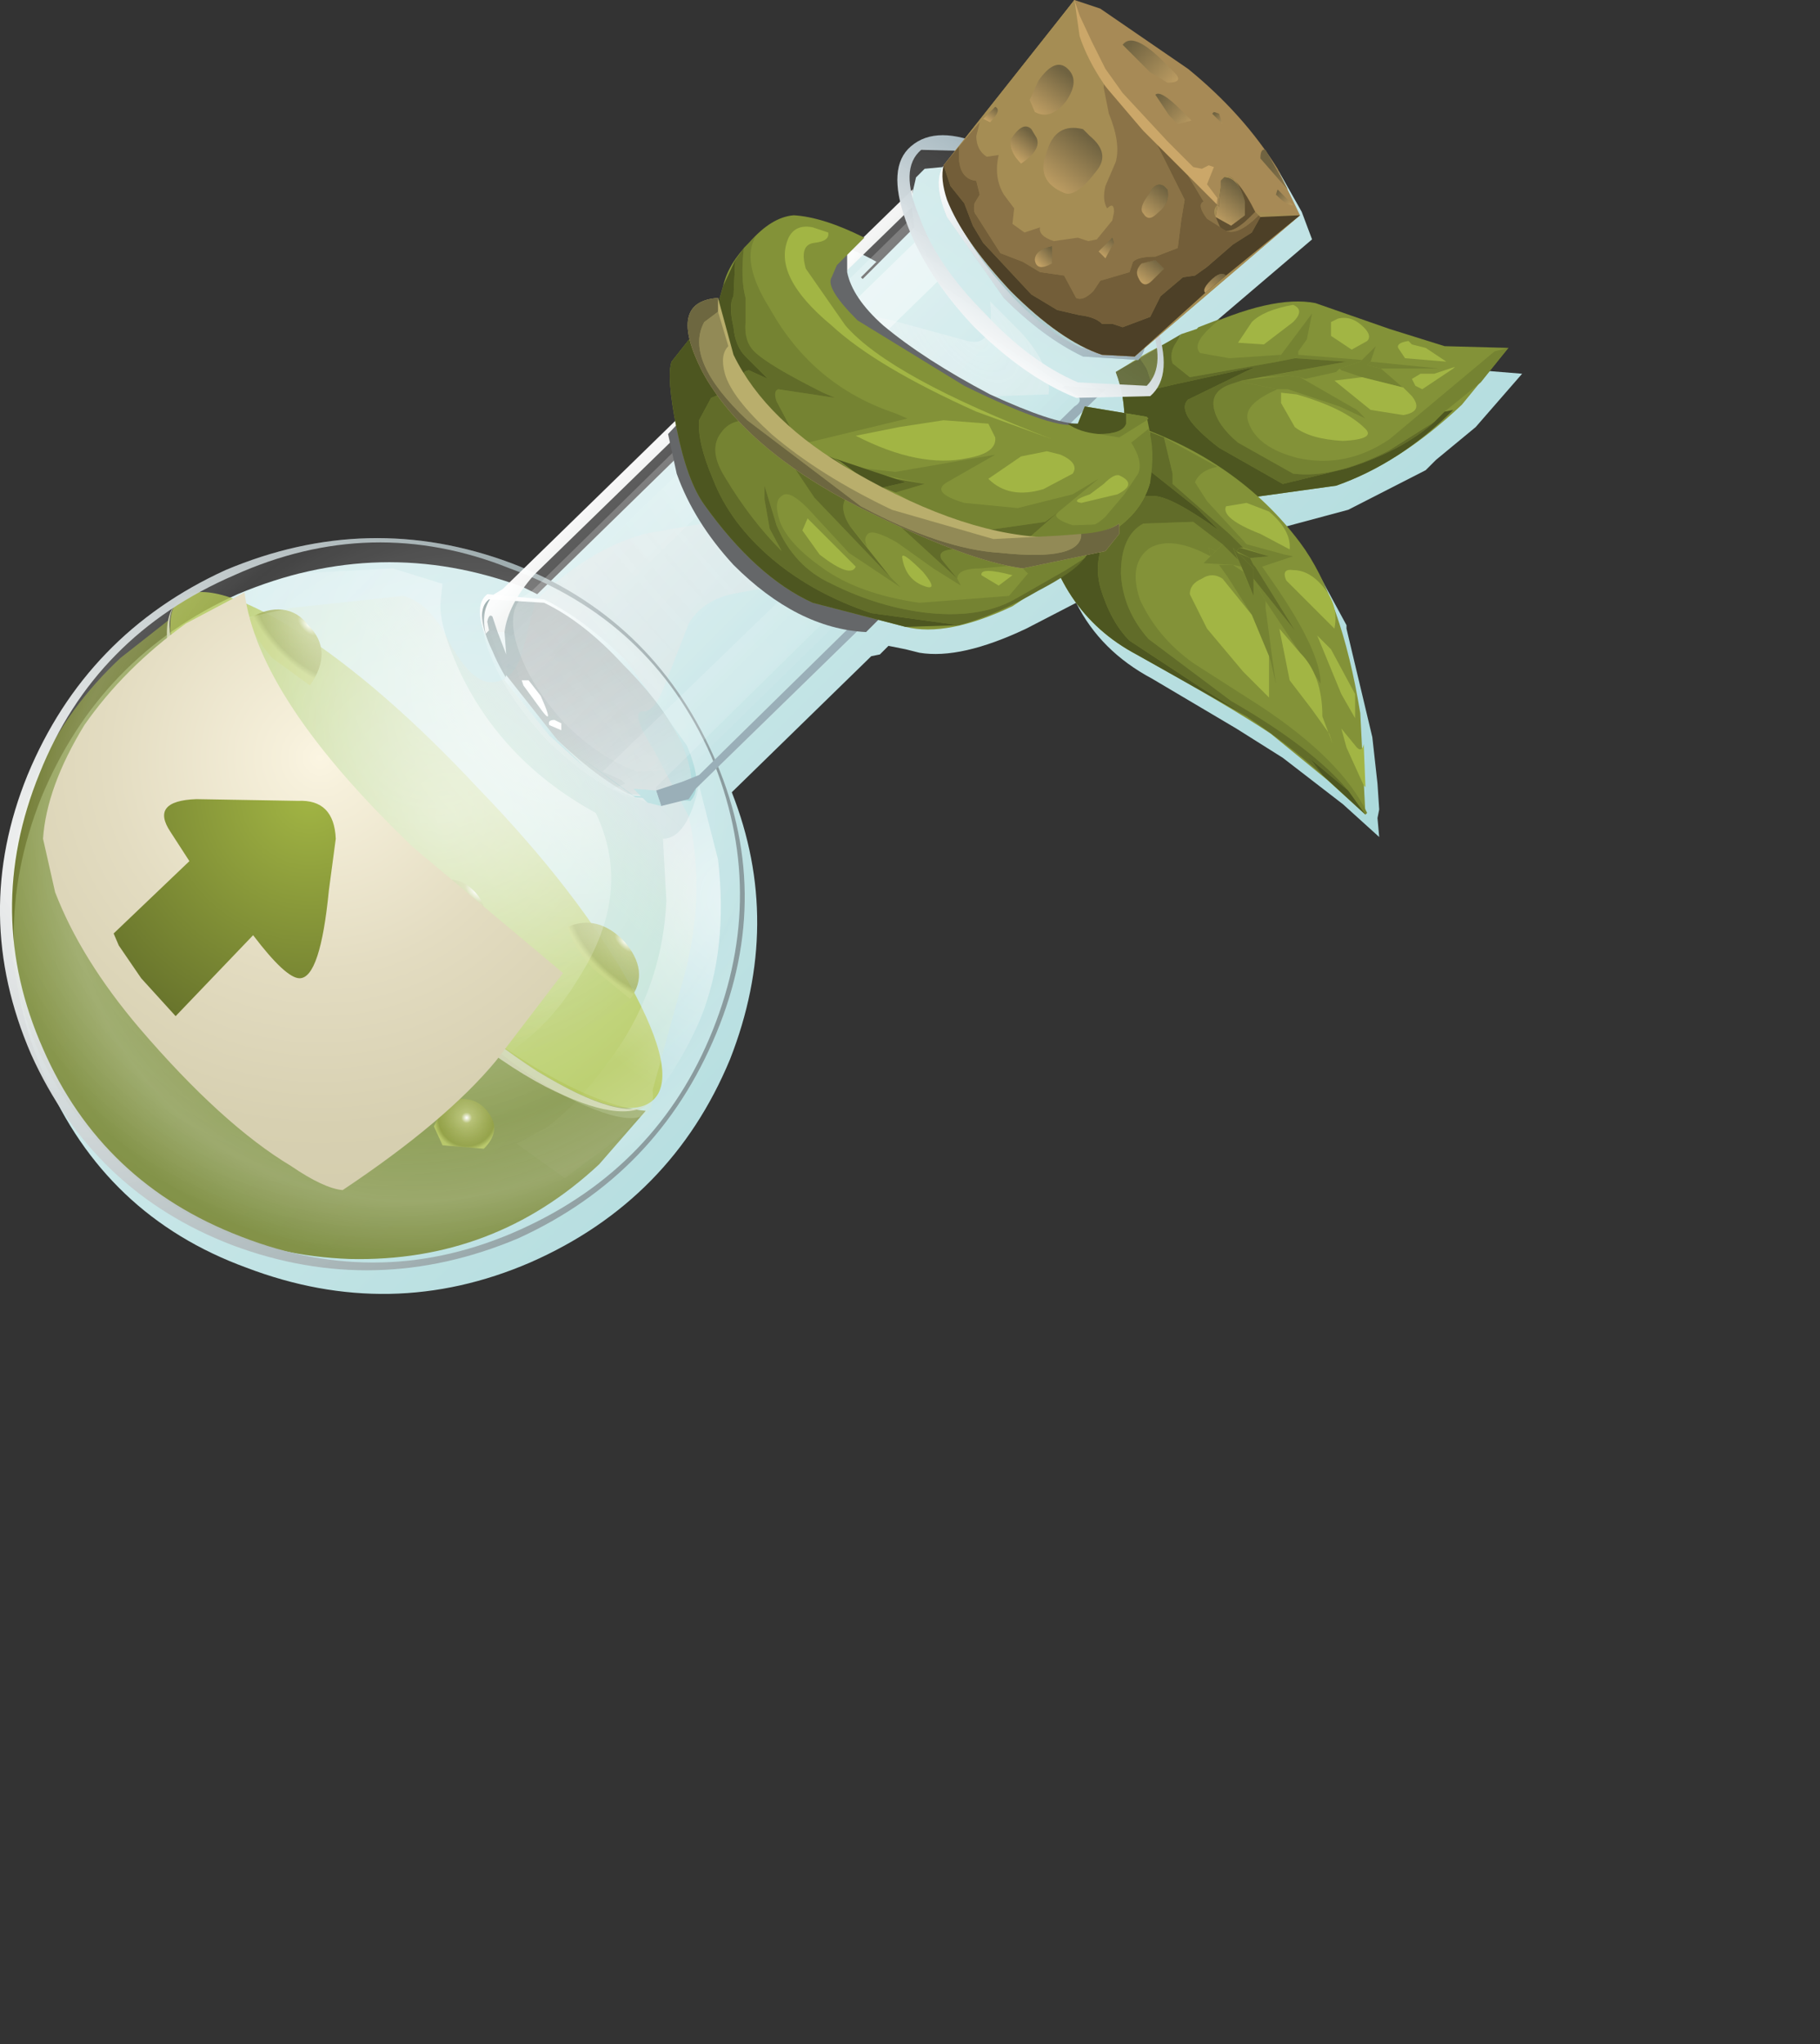 <?xml version="1.0" encoding="UTF-8" standalone="no"?>
<svg xmlns:xlink="http://www.w3.org/1999/xlink" height="59.35px" width="52.85px" xmlns="http://www.w3.org/2000/svg">
  <rect width="100%" height="100%" fill="#333333" stroke="none"/>
  <g transform="matrix(1.0, 0.0, 0.0, 1.0, 0.0, 0.0)">
    <use height="37.55" transform="matrix(1.0, 0.0, 0.0, 1.0, 0.0, 0.0)" width="44.2" xlink:href="#shape0"/>
  </g>
  <defs>
    <g id="shape0" transform="matrix(1.0, 0.0, 0.0, 1.0, 0.0, 0.0)">
      <path d="M31.7 12.95 L31.8 12.75 31.55 13.0 31.7 12.95 M33.05 12.5 L32.1 12.45 32.05 12.5 33.05 12.7 33.05 12.5 M41.7 13.35 L41.4 13.65 39.15 14.8 37.1 15.35 38.15 16.4 39.1 18.15 39.1 18.25 39.85 21.4 39.95 22.3 40.0 22.75 40.05 23.5 40.0 23.75 40.05 24.3 39.0 23.35 37.25 22.0 35.9 21.15 33.45 19.7 Q31.95 18.9 31.25 17.5 L29.8 18.25 Q27.9 19.15 26.7 18.95 L26.3 18.85 25.8 18.75 25.55 19.0 25.3 19.05 21.25 23.0 Q22.75 26.8 21.2 30.75 19.5 34.85 15.4 36.65 11.35 38.4 7.15 36.8 3.05 35.3 1.3 31.25 -0.45 27.3 1.2 23.15 2.9 19.05 6.9 17.25 11.05 15.5 15.2 17.05 L15.6 17.25 20.0 12.95 Q19.75 11.8 19.85 11.3 L19.95 11.2 20.45 10.5 20.45 9.8 Q20.55 9.4 21.2 9.35 L21.25 9.5 21.4 9.05 21.45 8.8 22.15 7.7 22.3 7.55 Q22.9 6.95 23.45 7.0 24.3 6.95 25.45 7.6 L25.0 8.05 25.05 8.1 26.55 6.6 26.45 5.8 26.6 5.15 26.85 4.9 28.4 4.75 31.55 0.7 32.35 1.0 34.9 2.65 Q36.2 3.75 37.15 5.0 L37.8 6.15 38.1 6.95 34.05 10.4 34.15 10.7 34.55 10.5 35.1 10.25 35.2 10.15 35.85 9.9 35.8 9.95 Q37.55 9.3 38.55 9.5 L40.7 10.25 42.35 10.7 44.2 10.85 42.85 12.4 41.7 13.35" fill="url(#gradient0)" fill-rule="evenodd" stroke="none"/>
      <path d="M43.8 10.1 L42.45 11.75 Q40.65 13.45 38.8 14.1 L35.2 14.6 Q33.55 14.55 32.3 13.9 32.95 12.25 32.4 10.8 L32.65 10.65 Q33.55 10.05 34.7 9.6 36.95 8.55 38.2 8.8 L40.35 9.55 41.95 10.05 43.8 10.1" fill="#839238" fill-rule="evenodd" stroke="none"/>
      <path d="M39.55 10.45 L39.5 10.5 38.9 10.7 38.8 10.8 37.9 11.0 37.75 10.95 37.4 10.9 36.65 10.95 39.1 10.5 37.6 10.4 37.7 10.3 39.55 10.45" fill="#758332" fill-rule="evenodd" stroke="none"/>
      <path d="M43.4 10.2 L43.8 10.1 43.0 11.1 41.95 11.95 41.75 12.15 41.65 12.25 40.3 13.1 Q38.7 13.9 37.55 13.75 L35.95 12.85 Q35.35 12.35 35.25 11.85 35.15 11.35 35.75 11.15 L36.05 11.05 36.1 11.1 37.1 11.3 Q36.05 11.75 36.25 12.25 36.5 13.0 37.7 13.3 39.1 13.6 40.35 12.75 L43.4 10.2" fill="#758332" fill-rule="evenodd" stroke="none"/>
      <path d="M35.45 9.25 Q34.55 9.95 34.85 10.25 L35.7 10.4 37.2 10.3 37.1 10.5 34.55 10.95 34.05 10.55 Q33.95 10.25 34.15 9.95 L34.3 9.7 34.75 9.55 34.8 9.5 35.45 9.25" fill="#758332" fill-rule="evenodd" stroke="none"/>
      <path d="M39.8 10.5 L41.8 10.7 40.1 10.7 39.7 10.6 39.8 10.5" fill="#758332" fill-rule="evenodd" stroke="none"/>
      <path d="M37.6 10.4 L37.1 10.5 37.2 10.3 38.1 9.1 37.95 9.85 37.7 10.2 37.7 10.3 37.6 10.4" fill="#758332" fill-rule="evenodd" stroke="none"/>
      <path d="M36.1 11.1 L36.05 11.05 37.4 10.9 37.75 10.95 39.4 11.9 39.65 12.15 38.9 11.8 37.4 11.3 37.1 11.3 36.1 11.1" fill="#758332" fill-rule="evenodd" stroke="none"/>
      <path d="M39.95 10.05 L39.8 10.5 39.7 10.6 40.1 10.7 40.85 11.35 40.75 11.25 39.55 10.95 38.95 10.75 38.9 10.7 39.5 10.5 39.95 10.05" fill="#758332" fill-rule="evenodd" stroke="none"/>
      <path d="M36.05 11.05 L35.75 11.15 Q35.15 11.35 35.25 11.85 35.35 12.35 35.95 12.85 L37.55 13.75 Q38.7 13.9 40.3 13.1 L41.65 12.25 Q40.7 13.1 39.1 13.6 L37.25 14.05 35.4 13.0 Q34.1 12.0 34.5 11.6 L36.45 10.65 34.15 11.15 33.5 11.3 33.3 10.7 33.1 10.4 34.3 9.7 34.15 9.95 Q33.95 10.25 34.05 10.55 L34.55 10.95 37.1 10.5 37.6 10.4 39.1 10.5 36.05 11.05" fill="#616c29" fill-rule="evenodd" stroke="none"/>
      <path d="M41.95 11.95 L42.2 11.9 Q40.65 13.45 38.8 14.1 L35.2 14.6 Q33.55 14.55 32.3 13.9 32.95 12.25 32.4 10.8 L32.65 10.65 33.1 10.4 33.3 10.7 33.5 11.3 34.15 11.15 36.45 10.65 34.5 11.6 Q34.1 12.0 35.4 13.0 L37.25 14.05 39.1 13.6 Q40.7 13.1 41.65 12.25 L41.75 12.15 41.95 11.95" fill="#4d5620" fill-rule="evenodd" stroke="none"/>
      <path d="M35.95 9.95 L36.35 9.35 Q36.7 9.0 37.55 8.85 37.9 9.0 37.55 9.35 L36.7 10.0 35.95 9.95" fill="#a2b544" fill-rule="evenodd" stroke="none"/>
      <path d="M37.65 11.45 Q39.05 11.85 39.65 12.45 39.95 12.75 39.0 12.8 38.05 12.75 37.6 12.4 L37.2 11.7 37.2 11.4 37.65 11.45" fill="#a2b544" fill-rule="evenodd" stroke="none"/>
      <path d="M38.75 11.05 L39.55 10.95 40.75 11.25 41.0 11.5 Q41.35 11.95 40.75 12.05 L39.8 11.9 38.75 11.05" fill="#a2b544" fill-rule="evenodd" stroke="none"/>
      <path d="M38.85 9.25 Q39.25 9.15 39.6 9.5 39.85 9.75 39.7 9.9 L39.25 10.15 38.65 9.75 38.65 9.35 38.85 9.25" fill="#a2b544" fill-rule="evenodd" stroke="none"/>
      <path d="M41.0 10.0 L41.4 10.1 42.0 10.5 40.8 10.4 40.6 10.1 Q40.55 9.95 40.9 9.9 L41.0 10.0" fill="#a2b544" fill-rule="evenodd" stroke="none"/>
      <path d="M41.0 11.0 L41.25 10.85 41.65 10.85 42.25 10.65 42.2 10.7 41.3 11.3 41.1 11.2 41.0 11.0" fill="#a2b544" fill-rule="evenodd" stroke="none"/>
      <path d="M32.8 12.3 Q35.95 13.35 37.75 15.75 38.95 17.35 39.5 20.7 L39.65 23.65 38.55 22.65 36.9 21.3 Q35.7 20.5 33.0 19.0 30.65 17.75 30.2 14.8 L31.5 12.9 32.25 12.75 32.8 12.3" fill="#839238" fill-rule="evenodd" stroke="none"/>
      <path d="M35.35 13.55 Q34.85 13.65 34.7 14.0 L35.05 14.55 36.2 15.8 35.7 15.5 34.05 14.05 34.05 13.75 33.8 12.7 35.35 13.55" fill="#758332" fill-rule="evenodd" stroke="none"/>
      <path d="M35.1 15.9 L35.15 16.15 Q34.05 15.55 33.4 15.9 32.75 16.35 33.1 17.4 33.6 18.5 34.65 19.25 L36.6 20.5 Q38.95 22.05 39.7 23.6 L39.65 23.65 39.15 22.95 Q38.1 21.7 35.75 20.35 L33.35 18.55 Q32.6 17.7 32.55 16.65 32.55 15.55 33.2 15.2 L34.65 15.15 35.5 15.8 35.3 16.0 35.1 15.9" fill="#758332" fill-rule="evenodd" stroke="none"/>
      <path d="M36.45 16.45 L36.65 16.45 37.1 17.1 Q38.35 18.95 38.35 19.85 L36.75 17.45 36.5 17.0 36.4 16.9 36.4 16.8 37.6 18.3 36.45 16.45" fill="#758332" fill-rule="evenodd" stroke="none"/>
      <path d="M35.3 16.0 L35.15 16.15 35.1 15.9 35.3 16.0" fill="#758332" fill-rule="evenodd" stroke="none"/>
      <path d="M36.4 17.5 L36.4 16.9 36.5 17.0 36.75 17.45 36.75 17.65 36.95 19.15 37.0 19.5 37.05 19.85 36.9 19.2 36.85 19.05 36.35 17.85 35.65 16.75 35.4 16.4 35.8 16.4 36.1 16.6 36.4 17.3 36.4 17.5" fill="#758332" fill-rule="evenodd" stroke="none"/>
      <path d="M36.85 16.15 L36.1 15.9 35.7 15.5 36.2 15.8 37.3 16.1 37.55 16.15 36.65 16.45 36.45 16.45 36.4 16.4 36.3 16.2 36.85 16.15" fill="#758332" fill-rule="evenodd" stroke="none"/>
      <path d="M35.15 16.15 L35.5 15.8 35.95 16.25 36.05 16.45 35.8 16.4 34.95 16.35 35.15 16.15" fill="#758332" fill-rule="evenodd" stroke="none"/>
      <path d="M36.4 16.5 L35.95 16.05 36.3 16.2 36.4 16.4 36.45 16.45 37.6 18.3 36.4 16.8 36.4 16.5 M33.1 13.1 L32.8 12.3 33.8 12.7 34.05 13.75 34.05 14.05 35.7 15.5 36.1 15.9 36.0 15.9 35.9 16.0 35.8 15.9 35.95 16.25 35.5 15.8 34.65 15.15 33.2 15.2 Q32.55 15.55 32.55 16.65 32.6 17.7 33.35 18.55 L35.75 20.35 Q38.1 21.7 39.15 22.95 L37.95 21.95 38.1 22.1 38.4 22.5 Q37.4 21.6 36.2 20.8 L34.85 19.95 32.8 18.6 Q32.25 18.05 31.95 17.05 31.7 16.1 32.35 15.15 L33.0 14.4 33.5 14.4 Q34.0 14.4 35.4 15.4 L34.75 14.75 33.3 13.6 33.1 13.1" fill="#616c29" fill-rule="evenodd" stroke="none"/>
      <path d="M35.8 15.9 L36.4 16.5 36.4 16.8 36.4 17.5 36.4 17.3 36.05 16.45 35.8 15.9" fill="#616c29" fill-rule="evenodd" stroke="none"/>
      <path d="M36.0 15.9 L36.85 16.15 36.3 16.2 35.9 16.0 36.0 15.9" fill="#616c29" fill-rule="evenodd" stroke="none"/>
      <path d="M39.65 23.65 L38.4 22.5 38.1 22.1 37.95 21.95 39.15 22.95 39.65 23.65" fill="#4d5620" fill-rule="evenodd" stroke="none"/>
      <path d="M32.8 12.3 L33.1 13.1 33.3 13.6 34.75 14.75 35.4 15.4 Q34.0 14.4 33.5 14.4 L33.0 14.4 32.35 15.15 Q31.7 16.1 31.95 17.05 32.25 18.05 32.8 18.6 L34.85 19.95 36.2 20.8 33.0 19.0 Q30.65 17.75 30.2 14.8 L31.5 12.9 32.25 12.75 Q32.6 12.7 32.8 12.3" fill="#4d5620" fill-rule="evenodd" stroke="none"/>
      <path d="M36.6 15.5 Q35.45 15.05 35.6 14.7 L36.2 14.6 36.85 14.85 Q37.5 15.4 37.45 15.95 L36.6 15.5" fill="#a2b544" fill-rule="evenodd" stroke="none"/>
      <path d="M38.3 16.9 Q38.9 17.5 38.75 18.25 L38.1 17.6 37.35 16.85 Q37.2 16.5 37.55 16.55 37.95 16.55 38.3 16.9" fill="#a2b544" fill-rule="evenodd" stroke="none"/>
      <path d="M39.35 20.85 L38.95 20.15 38.25 18.45 38.65 18.85 39.35 20.15 39.35 20.85" fill="#a2b544" fill-rule="evenodd" stroke="none"/>
      <path d="M35.5 16.8 L36.35 17.85 36.85 19.05 36.85 20.25 36.1 19.5 35.05 18.25 34.55 17.25 Q34.55 16.95 34.9 16.8 35.2 16.6 35.5 16.8" fill="#a2b544" fill-rule="evenodd" stroke="none"/>
      <path d="M37.15 18.25 L37.75 18.95 Q38.4 19.6 38.4 20.8 L38.7 21.6 38.6 21.3 38.1 20.6 37.45 19.75 37.15 18.25" fill="#a2b544" fill-rule="evenodd" stroke="none"/>
      <path d="M39.65 22.85 L39.6 22.8 39.1 21.7 38.95 21.15 39.4 21.7 Q39.55 21.85 39.6 21.6 L39.65 22.85" fill="#a2b544" fill-rule="evenodd" stroke="none"/>
      <path d="M14.85 30.55 Q17.2 32.1 18.75 32.25 L17.4 33.8 Q14.35 36.65 10.15 36.55 6.0 36.4 3.1 33.4 0.15 30.35 0.3 26.1 0.45 21.95 3.5 19.1 L4.9 18.0 Q5.45 21.45 10.1 26.5 12.45 28.95 14.85 30.55" fill="url(#gradient1)" fill-rule="evenodd" stroke="none"/>
      <path d="M10.6 29.6 Q10.15 29.95 9.6 29.9 9.0 29.9 8.65 29.45 8.25 29.05 8.2 28.5 8.2 27.9 8.6 27.5 9.0 27.1 9.6 27.2 10.15 27.15 10.55 27.65 10.95 28.05 11.0 28.6 11.0 29.2 10.6 29.6" fill="url(#gradient2)" fill-rule="evenodd" stroke="none"/>
      <path d="M4.95 21.95 L3.8 21.9 Q3.55 21.65 3.55 21.25 L3.8 20.7 Q4.3 20.2 4.9 20.8 5.5 21.4 4.95 21.95" fill="url(#gradient3)" fill-rule="evenodd" stroke="none"/>
      <path d="M7.9 24.3 L6.75 24.25 Q6.15 23.65 6.7 23.1 L7.85 23.15 Q8.45 23.75 7.9 24.3" fill="url(#gradient4)" fill-rule="evenodd" stroke="none"/>
      <path d="M13.45 27.25 L12.95 27.45 Q12.6 27.4 12.35 27.15 11.85 26.55 12.35 26.05 L12.9 25.8 13.5 26.1 Q14.0 26.7 13.45 27.25" fill="url(#gradient5)" fill-rule="evenodd" stroke="none"/>
      <path d="M5.35 27.85 Q4.95 28.25 4.35 28.25 3.8 28.2 3.35 27.75 3.0 27.3 3.05 26.75 2.95 26.15 3.35 25.85 3.75 25.45 4.35 25.45 4.95 25.45 5.3 25.9 5.7 26.3 5.75 26.95 L5.35 27.85" fill="url(#gradient6)" fill-rule="evenodd" stroke="none"/>
      <path d="M14.05 33.35 L12.85 33.25 12.6 32.7 12.9 32.1 13.4 31.9 Q13.8 31.9 14.05 32.15 14.65 32.75 14.05 33.35" fill="url(#gradient7)" fill-rule="evenodd" stroke="none"/>
      <path d="M18.95 31.95 Q18.15 32.65 15.6 31.1 13.05 29.45 10.25 26.45 7.35 23.45 5.9 20.8 4.45 18.15 5.2 17.4 6.0 16.7 8.6 18.3 11.1 19.9 13.9 22.9 16.8 25.9 18.3 28.6 19.75 31.25 18.95 31.95" fill="url(#gradient8)" fill-rule="evenodd" stroke="none"/>
      <path d="M15.6 31.1 Q18.15 32.65 18.9 32.0 18.1 32.7 15.85 31.55 13.35 30.25 10.05 26.75 6.7 23.3 5.5 20.6 4.4 18.3 5.15 17.45 4.45 18.25 5.9 20.8 7.35 23.45 10.25 26.45 13.05 29.45 15.6 31.1" fill="#c9cea7" fill-rule="evenodd" stroke="none"/>
      <path d="M7.9 19.1 Q7.3 18.4 7.25 17.95 7.75 17.65 8.2 17.7 8.65 17.75 8.95 18.15 9.7 18.9 9.0 19.9 L7.9 19.1" fill="url(#gradient9)" fill-rule="evenodd" stroke="none"/>
      <path d="M12.9 26.6 L12.4 25.7 Q13.2 25.3 13.75 25.85 14.4 26.5 13.75 27.25 L12.9 26.6" fill="url(#gradient10)" fill-rule="evenodd" stroke="none"/>
      <path d="M9.6 24.9 Q8.95 24.25 8.8 23.6 10.0 22.9 10.85 23.75 L11.25 24.75 10.85 25.85 9.6 24.9" fill="url(#gradient11)" fill-rule="evenodd" stroke="none"/>
      <path d="M17.2 28.1 Q16.55 27.35 16.5 26.9 17.35 26.55 18.1 27.3 18.9 28.2 18.3 29.0 L17.2 28.1" fill="url(#gradient12)" fill-rule="evenodd" stroke="none"/>
      <path d="M28.75 8.75 L29.65 9.65 Q30.55 10.65 30.45 11.45 L27.45 11.55 26.25 11.35 Q25.1 11.5 25.15 13.05 L25.55 14.35 Q25.75 15.45 25.25 15.85 L23.9 16.5 Q23.15 16.65 22.85 16.95 L21.5 17.2 Q20.45 17.35 20.0 18.1 L19.3 19.9 Q19.0 20.7 18.65 20.65 18.3 20.7 19.0 21.8 L20.0 23.7 Q20.55 26.15 19.75 28.75 L18.95 31.65 Q19.1 33.0 17.0 32.1 14.6 31.1 10.95 27.25 7.5 23.6 6.25 20.65 5.1 18.2 5.9 18.2 L8.45 17.65 11.7 17.3 Q12.5 17.5 13.05 18.65 13.65 19.75 14.2 19.8 14.95 19.85 15.2 18.8 L15.55 17.45 Q17.0 16.0 18.7 15.5 L20.4 15.2 21.5 14.3 22.6 11.8 Q23.1 10.1 23.65 9.55 24.3 8.9 25.9 9.3 L28.1 9.9 Q28.9 10.1 28.75 8.75" fill="url(#gradient13)" fill-rule="evenodd" stroke="none"/>
      <path d="M15.05 35.95 Q10.9 37.7 6.75 36.15 2.7 34.6 0.9 30.6 -0.85 26.55 0.8 22.5 2.5 18.4 6.55 16.55 10.7 14.8 14.85 16.35 18.9 17.9 20.7 21.9 22.5 25.9 20.8 30.0 19.1 34.1 15.05 35.95" fill="url(#gradient14)" fill-rule="evenodd" stroke="none"/>
      <path d="M20.7 21.9 Q22.5 25.9 20.8 30.0 19.1 34.1 15.05 35.95 10.9 37.7 6.75 36.15 2.7 34.6 0.9 30.6 -0.85 26.55 0.8 22.5 2.5 18.4 6.55 16.55 10.7 14.8 14.85 16.35 18.9 17.9 20.7 21.9 M7.0 35.9 Q11.1 37.5 15.1 35.7 19.1 33.9 20.7 29.9 22.3 25.9 20.65 21.95 18.9 18.0 14.8 16.5 10.8 14.9 6.8 16.7 2.75 18.45 1.15 22.45 -0.5 26.5 1.25 30.45 2.95 34.35 7.0 35.9" fill="url(#gradient15)" fill-rule="evenodd" stroke="none"/>
      <path d="M17.3 23.6 Q18.4 25.9 16.8 28.4 16.05 29.65 15.0 30.4 13.65 32.05 11.55 32.05 7.35 32.05 3.35 24.15 2.2 21.8 4.25 19.45 6.05 17.35 8.65 16.65 L11.4 16.5 12.85 16.95 12.8 17.4 Q12.7 18.1 13.4 19.6 14.65 22.15 17.3 23.6" fill="url(#gradient16)" fill-rule="evenodd" stroke="none"/>
      <path d="M19.25 24.35 Q19.95 24.35 20.3 22.8 L20.85 24.95 Q21.15 27.55 20.35 29.55 19.55 31.45 17.95 33.05 L16.4 34.2 15.0 33.2 15.85 32.75 Q16.95 31.95 18.1 30.2 19.25 28.35 19.35 26.15 L19.25 24.35" fill="url(#gradient17)" fill-rule="evenodd" stroke="none"/>
      <path d="M20.05 23.25 L18.45 23.15 16.25 21.55 18.4 23.1 19.9 23.2 Q20.3 22.8 19.8 21.6 19.3 20.5 18.1 19.3 16.95 18.05 15.8 17.5 L14.2 17.4 Q13.8 17.7 14.2 18.7 13.7 17.6 14.15 17.25 L15.8 17.4 Q17.0 18.0 18.2 19.2 L19.95 21.65 Q20.45 22.85 20.05 23.25" fill="url(#gradient18)" fill-rule="evenodd" stroke="none"/>
      <path d="M19.9 23.2 L18.25 23.05 Q17.15 22.45 15.95 21.25 14.8 20.1 14.3 18.9 13.75 17.75 14.2 17.4 L15.8 17.5 Q16.95 18.05 18.1 19.3 19.3 20.5 19.8 21.6 20.3 22.8 19.9 23.2" fill="url(#gradient19)" fill-rule="evenodd" stroke="none"/>
      <path d="M26.3 6.4 Q25.75 4.85 26.45 4.25 27.2 3.6 28.65 4.25 30.15 4.85 31.6 6.3 33.05 7.85 33.55 9.35 34.1 10.9 33.4 11.5 L31.25 11.55 Q29.75 10.95 28.25 9.45 26.85 7.95 26.3 6.4 M29.1 4.8 L27.55 4.65 Q27.0 5.1 27.5 6.3 L29.15 8.65 Q30.3 9.8 31.45 10.35 L33.05 10.45 Q33.5 10.0 33.0 8.9 32.5 7.7 31.4 6.5 30.3 5.3 29.1 4.8" fill="url(#gradient20)" fill-rule="evenodd" stroke="none"/>
      <path d="M26.5 5.6 Q26.25 6.25 26.75 7.25 27.25 8.35 28.25 9.45 L30.35 11.05 Q31.45 11.65 32.1 11.4 L20.1 23.0 19.95 23.25 18.25 23.15 Q17.05 22.65 15.85 21.45 14.7 20.2 14.25 19.05 13.75 17.85 14.3 17.4 L14.5 17.2 26.5 5.6" fill="url(#gradient21)" fill-rule="evenodd" stroke="none"/>
      <path d="M28.35 9.35 Q29.85 11.05 31.3 11.3 L20.2 22.1 20.05 22.35 18.5 22.4 Q17.4 22.0 16.4 21.0 15.4 19.9 15.05 18.85 14.7 17.8 15.15 17.35 L15.45 17.15 26.5 6.3 Q26.75 7.75 28.35 9.35" fill="url(#gradient22)" fill-rule="evenodd" stroke="none"/>
      <path d="M16.95 22.25 L15.95 21.35 14.65 19.75 14.7 19.6 16.2 21.5 16.95 22.25" fill="url(#gradient23)" fill-rule="evenodd" stroke="none"/>
      <path d="M26.5 5.5 L26.5 6.0 15.6 16.6 15.5 16.7 Q14.75 17.55 14.65 18.35 L14.45 18.35 14.3 17.9 Q14.2 17.8 14.15 18.05 L14.2 18.3 14.1 18.4 Q13.95 17.65 14.35 17.25 L14.6 17.1 26.5 5.5" fill="url(#gradient24)" fill-rule="evenodd" stroke="none"/>
      <path d="M31.2 11.8 Q31.45 11.65 31.3 11.5 L30.85 11.25 30.9 11.2 32.1 11.3 20.2 22.9 20.0 23.2 19.2 23.4 19.05 22.95 19.8 22.7 20.3 22.5 31.2 11.8" fill="url(#gradient25)" fill-rule="evenodd" stroke="none"/>
      <path d="M26.65 6.95 L27.3 8.1 15.35 19.75 15.15 19.75 15.2 19.9 15.15 19.95 15.0 19.4 14.8 19.3 Q14.7 19.2 14.7 19.6 L14.2 18.3 14.45 18.35 14.7 19.0 14.65 18.35 14.85 18.45 26.65 6.95" fill="url(#gradient26)" fill-rule="evenodd" stroke="none"/>
      <path d="M14.7 19.0 L14.45 18.35 14.65 18.35 14.7 19.0" fill="url(#gradient27)" fill-rule="evenodd" stroke="none"/>
      <path d="M14.7 19.0 L14.45 18.35 14.65 18.35 14.7 19.0" fill="url(#gradient28)" fill-rule="evenodd" stroke="none"/>
      <path d="M29.75 10.55 L30.8 11.3 30.85 11.25 19.05 22.85 19.05 22.95 18.4 22.9 18.8 23.3 17.8 22.9 18.15 22.75 18.05 22.65 17.5 22.4 29.75 10.55" fill="url(#gradient29)" fill-rule="evenodd" stroke="none"/>
      <path d="M19.05 22.95 L19.2 23.4 18.8 23.3 18.4 22.9 19.05 22.95" fill="url(#gradient30)" fill-rule="evenodd" stroke="none"/>
      <path d="M19.05 22.95 L19.2 23.4 18.8 23.3 18.4 22.9 19.05 22.95" fill="url(#gradient31)" fill-rule="evenodd" stroke="none"/>
      <path d="M15.15 19.75 L15.35 19.75 15.7 20.2 Q16.1 21.1 15.75 20.65 L15.2 19.9 15.15 19.75" fill="#ffffff" fill-rule="evenodd" stroke="none"/>
      <path d="M15.95 21.05 Q15.9 20.9 16.1 20.9 L16.3 21.0 16.3 21.2 15.95 21.05" fill="#ffffff" fill-rule="evenodd" stroke="none"/>
      <path d="M33.05 10.45 L31.45 10.35 Q30.3 9.8 29.15 8.65 L27.5 6.3 Q27.0 5.1 27.55 4.65 L29.1 4.8 Q30.3 5.3 31.4 6.5 32.5 7.7 33.0 8.9 33.5 10.0 33.05 10.45" fill="url(#gradient32)" fill-rule="evenodd" stroke="none"/>
      <path d="M26.3 6.4 Q25.75 4.85 26.45 4.25 27.2 3.6 28.65 4.25 30.15 4.85 31.6 6.3 33.05 7.85 33.55 9.35 34.1 10.9 33.4 11.5 L31.25 11.55 Q29.75 10.95 28.25 9.45 26.85 7.95 26.3 6.4 M28.7 4.4 L26.75 4.35 Q26.1 4.9 26.7 6.3 27.2 7.7 28.6 9.1 29.9 10.5 31.3 11.1 L33.3 11.2 Q33.9 10.6 33.35 9.25 32.85 7.85 31.4 6.4 30.1 5.0 28.7 4.4" fill="url(#gradient33)" fill-rule="evenodd" stroke="none"/>
      <path d="M29.1 4.8 Q29.8 5.1 30.45 5.65 L29.2 4.9 27.7 4.8 Q27.2 5.2 27.65 6.25 28.1 7.4 29.25 8.55 30.25 9.65 31.4 10.2 L32.9 10.3 Q33.4 9.9 32.95 8.85 L32.2 7.5 33.0 8.9 Q33.5 10.0 33.05 10.45 L31.45 10.35 Q30.3 9.8 29.15 8.65 L27.5 6.3 Q27.0 5.1 27.55 4.65 L29.1 4.8" fill="url(#gradient34)" fill-rule="evenodd" stroke="none"/>
      <path d="M29.1 4.8 Q29.8 5.1 30.45 5.65 L29.2 4.9 Q28.15 4.35 27.75 4.75 27.3 5.2 27.75 6.25 28.25 7.35 29.3 8.5 30.3 9.6 31.4 10.1 L32.9 10.2 Q33.35 9.75 32.9 8.7 L32.5 7.9 33.0 8.9 Q33.5 10.0 33.05 10.45 L31.45 10.35 Q30.3 9.8 29.15 8.65 L27.5 6.3 Q27.0 5.1 27.55 4.65 L29.1 4.8" fill="url(#gradient35)" fill-rule="evenodd" stroke="none"/>
      <path d="M27.4 4.8 L31.2 0.0 31.95 0.25 34.5 2.0 Q36.1 3.3 37.1 4.9 L37.75 6.25 32.95 10.35 32.0 10.3 Q30.8 9.9 29.35 8.45 27.85 6.85 27.5 5.7 L27.4 4.8" fill="#a78a56" fill-rule="evenodd" stroke="none"/>
      <path d="M33.9 4.1 L34.65 4.85 34.9 4.9 35.1 4.8 35.25 4.85 35.05 5.35 35.35 5.75 35.3 6.2 34.25 6.05 32.3 4.5 Q30.95 3.15 30.65 2.45 L30.2 1.3 31.2 0.0 31.35 0.45 31.7 1.2 32.1 2.0 32.6 2.7 33.9 4.1" fill="#cba769" fill-rule="evenodd" stroke="none"/>
      <path d="M34.1 2.1 Q34.4 2.4 33.9 2.4 L33.4 2.1 32.6 1.3 Q32.9 0.9 33.8 1.8 L34.1 2.1" fill="url(#gradient36)" fill-rule="evenodd" stroke="none"/>
      <path d="M33.55 2.75 Q33.7 2.6 34.3 3.2 L34.6 3.5 34.2 3.6 33.95 3.35 33.55 2.75" fill="url(#gradient37)" fill-rule="evenodd" stroke="none"/>
      <path d="M35.25 3.25 L35.4 3.3 35.5 3.6 35.2 3.3 35.25 3.25" fill="url(#gradient38)" fill-rule="evenodd" stroke="none"/>
      <path d="M36.6 4.6 Q36.6 4.3 36.75 4.35 L37.4 5.5 37.3 5.4 36.6 4.6" fill="url(#gradient39)" fill-rule="evenodd" stroke="none"/>
      <path d="M37.05 5.65 L37.1 5.5 37.55 5.95 Q37.4 6.0 37.05 5.65" fill="url(#gradient40)" fill-rule="evenodd" stroke="none"/>
      <path d="M27.4 4.8 L31.2 0.0 31.35 1.05 Q31.8 2.4 33.2 3.8 L35.4 6.0 35.4 5.5 35.6 5.1 Q35.95 5.15 36.45 6.15 L37.75 6.25 32.95 10.35 32.0 10.3 Q30.8 9.9 29.35 8.45 27.85 6.85 27.5 5.7 L27.4 4.8" fill="#a58d54" fill-rule="evenodd" stroke="none"/>
      <path d="M30.55 7.15 Q30.05 7.25 30.05 7.55 30.1 7.9 30.55 7.65 L30.55 7.45 30.55 7.15 M31.9 7.3 L32.1 7.5 32.35 7.05 32.3 6.9 31.9 7.3 M33.9 5.5 L33.8 5.4 Q33.55 5.25 33.35 5.65 33.05 6.05 33.2 6.2 33.35 6.45 33.6 6.2 34.0 5.9 33.9 5.5 M32.2 3.3 L32.05 2.55 32.05 2.45 33.2 3.8 35.35 5.95 Q35.2 6.1 35.3 6.3 L35.45 6.65 Q35.75 6.85 36.3 6.3 L36.45 6.15 36.55 6.25 Q35.95 6.85 35.6 6.7 L35.05 6.35 Q34.75 5.95 34.95 5.85 L34.5 5.1 33.6 4.2 34.4 5.8 34.3 6.4 34.2 7.2 33.55 7.45 Q33.05 7.45 32.9 7.6 L32.8 7.9 31.95 8.15 31.75 8.45 Q31.45 8.75 31.25 8.65 L30.9 8.0 30.55 7.95 30.2 7.9 29.7 7.6 29.05 7.35 28.35 6.25 Q28.25 6.15 28.3 5.9 L28.45 5.65 28.35 5.25 Q27.9 5.2 27.85 4.65 L27.85 4.25 28.45 3.55 28.35 3.95 Q28.35 4.35 28.65 4.55 L29.0 4.5 Q28.85 5.15 29.15 5.65 L29.45 6.05 29.4 6.5 29.75 6.75 30.2 6.6 Q30.15 6.85 30.6 7.0 L31.3 6.9 31.6 7.0 31.85 6.95 32.3 6.4 32.35 6.15 Q32.35 5.85 32.15 6.05 32.0 5.8 32.1 5.4 L32.4 4.7 Q32.55 4.15 32.2 3.3" fill="#8b7347" fill-rule="evenodd" stroke="none"/>
      <path d="M36.15 6.25 L36.15 5.85 Q35.95 5.15 35.6 5.1 35.95 5.15 36.45 6.15 L36.3 6.3 Q35.75 6.85 35.45 6.65 L35.3 6.3 35.75 6.55 36.15 6.25" fill="#615031" fill-rule="evenodd" stroke="none"/>
      <path d="M33.15 7.65 Q32.95 7.85 33.05 8.05 33.2 8.4 33.45 8.15 L33.8 7.8 33.55 7.55 33.15 7.65 M33.6 4.2 L34.5 5.1 34.95 5.85 Q34.75 5.95 35.05 6.35 L35.6 6.7 Q35.95 6.85 36.55 6.25 L36.6 6.3 36.35 6.75 35.8 7.1 35.05 7.75 34.7 8.0 34.35 8.05 33.7 8.6 33.4 9.2 32.6 9.5 32.3 9.4 32.0 9.4 Q31.8 9.2 31.35 9.15 L30.7 9.0 29.95 8.55 28.55 7.05 28.25 6.55 28.0 5.9 27.6 5.4 27.4 4.8 27.85 4.25 27.85 4.65 Q27.9 5.2 28.35 5.25 L28.45 5.65 28.3 5.9 Q28.25 6.15 28.35 6.25 L29.05 7.35 29.7 7.6 30.2 7.9 30.55 7.95 30.9 8.0 31.25 8.65 Q31.45 8.75 31.75 8.45 L31.95 8.15 32.8 7.9 32.9 7.6 Q33.05 7.45 33.55 7.45 L34.2 7.2 34.3 6.4 34.4 5.8 33.6 4.2" fill="#735e39" fill-rule="evenodd" stroke="none"/>
      <path d="M27.5 5.8 Q27.3 5.2 27.4 4.8 L27.6 5.4 28.0 5.9 28.25 6.55 28.55 7.05 29.95 8.55 30.7 9.0 31.35 9.15 Q31.8 9.2 32.0 9.4 L32.3 9.4 32.6 9.5 33.4 9.2 33.7 8.6 34.35 8.05 34.7 8.0 35.05 7.75 35.8 7.1 36.35 6.75 36.6 6.3 37.75 6.25 35.6 8.0 Q35.45 7.85 35.15 8.15 34.9 8.4 35.0 8.5 L32.95 10.35 32.0 10.3 Q30.8 9.9 29.35 8.45 27.95 6.95 27.5 5.8" fill="#4d4027" fill-rule="evenodd" stroke="none"/>
      <path d="M30.05 3.25 L29.9 2.9 30.15 2.35 Q30.6 1.7 30.95 1.95 31.4 2.3 30.95 2.95 30.5 3.5 30.05 3.25" fill="url(#gradient41)" fill-rule="evenodd" stroke="none"/>
      <path d="M30.9 5.6 Q30.05 5.25 30.4 4.4 30.65 3.55 31.45 3.75 L31.65 3.95 Q32.25 4.45 31.85 4.95 31.25 5.75 30.9 5.6" fill="url(#gradient42)" fill-rule="evenodd" stroke="none"/>
      <path d="M29.35 4.05 Q29.7 3.5 29.95 3.75 L30.1 4.0 Q30.25 4.35 29.65 4.75 29.3 4.4 29.35 4.05" fill="url(#gradient43)" fill-rule="evenodd" stroke="none"/>
      <path d="M28.9 3.1 Q29.1 3.2 28.75 3.55 L28.55 3.45 28.9 3.1" fill="url(#gradient44)" fill-rule="evenodd" stroke="none"/>
      <path d="M33.2 6.2 Q33.05 6.05 33.35 5.65 33.55 5.25 33.8 5.4 L33.9 5.5 Q34.0 5.9 33.6 6.2 33.35 6.45 33.2 6.2" fill="#705c39" fill-rule="evenodd" stroke="none"/>
      <path d="M33.2 6.2 Q33.05 6.05 33.35 5.65 33.55 5.25 33.8 5.4 L33.9 5.5 Q34.0 5.9 33.6 6.2 33.35 6.45 33.2 6.2" fill="url(#gradient45)" fill-rule="evenodd" stroke="none"/>
      <path d="M32.35 7.05 L32.1 7.5 31.9 7.3 32.3 6.9 32.35 7.05" fill="#705c39" fill-rule="evenodd" stroke="none"/>
      <path d="M32.35 7.05 L32.1 7.5 31.9 7.3 32.3 6.9 32.35 7.05" fill="url(#gradient46)" fill-rule="evenodd" stroke="none"/>
      <path d="M30.55 7.45 L30.55 7.65 Q30.1 7.9 30.05 7.55 30.05 7.25 30.55 7.15 L30.55 7.45" fill="#705c39" fill-rule="evenodd" stroke="none"/>
      <path d="M30.55 7.45 L30.55 7.65 Q30.1 7.9 30.05 7.55 30.05 7.25 30.55 7.15 L30.55 7.45" fill="url(#gradient47)" fill-rule="evenodd" stroke="none"/>
      <path d="M33.55 7.55 L33.8 7.8 33.45 8.15 Q33.2 8.4 33.05 8.05 32.95 7.85 33.15 7.65 L33.55 7.55" fill="#615031" fill-rule="evenodd" stroke="none"/>
      <path d="M33.55 7.55 L33.8 7.8 33.45 8.15 Q33.2 8.4 33.05 8.05 32.95 7.85 33.15 7.65 L33.55 7.55" fill="url(#gradient48)" fill-rule="evenodd" stroke="none"/>
      <path d="M35.15 8.15 Q35.45 7.85 35.6 8.0 L35.0 8.5 Q34.9 8.4 35.15 8.15" fill="#4d4027" fill-rule="evenodd" stroke="none"/>
      <path d="M35.15 8.15 Q35.45 7.85 35.6 8.0 L35.0 8.5 Q34.9 8.4 35.15 8.15" fill="url(#gradient49)" fill-rule="evenodd" stroke="none"/>
      <path d="M36.15 5.85 L36.15 6.25 35.75 6.55 35.3 6.3 35.35 5.95 35.4 6.0 35.4 5.8 35.45 5.45 35.45 5.25 35.55 5.15 Q35.95 5.15 36.15 5.85" fill="#615031" fill-rule="evenodd" stroke="none"/>
      <path d="M36.15 5.85 L36.15 6.25 35.75 6.55 35.3 6.3 35.35 5.95 35.4 6.0 35.4 5.8 35.45 5.45 35.45 5.25 35.55 5.15 Q35.95 5.15 36.15 5.85" fill="url(#gradient50)" fill-rule="evenodd" stroke="none"/>
      <path d="M9.95 34.55 Q9.4 34.5 8.45 33.85 6.45 32.65 4.05 29.85 2.35 27.85 1.6 25.9 L1.25 24.35 Q1.35 22.85 2.45 21.05 3.6 19.4 5.4 18.1 L7.1 17.2 Q7.5 20.3 12.0 24.6 L16.35 28.25 14.4 30.8 Q12.95 32.55 9.95 34.55" fill="url(#gradient51)" fill-rule="evenodd" stroke="none"/>
      <path d="M8.65 23.25 Q9.7 23.2 9.75 24.35 L9.55 25.85 Q9.3 28.4 8.7 28.4 8.3 28.4 7.35 27.15 L5.1 29.5 4.1 28.4 3.45 27.45 3.3 27.1 5.5 25.0 4.95 24.15 Q4.35 23.25 5.7 23.2 L8.65 23.25" fill="url(#gradient52)" fill-rule="evenodd" stroke="none"/>
      <path d="M24.0 7.7 L24.6 7.3 24.6 7.9 Q24.75 8.65 25.65 9.45 26.85 10.45 28.75 11.45 30.6 12.3 31.3 12.3 31.95 12.25 28.9 15.0 L25.7 17.8 25.15 18.35 Q23.15 18.25 21.3 16.4 20.15 15.15 19.65 13.75 L19.4 12.6 24.0 7.7" fill="#656769" fill-rule="evenodd" stroke="none"/>
      <path d="M24.9 9.3 L28.0 11.2 Q30.75 12.55 31.3 12.3 L31.5 11.8 33.3 12.1 33.4 12.6 33.4 14.0 Q33.1 15.1 31.8 15.7 L31.45 16.25 29.4 17.6 Q27.5 18.5 26.3 18.2 L23.6 17.5 Q21.95 16.75 20.45 14.65 19.95 13.95 19.65 12.45 19.35 10.95 19.5 10.5 L20.25 9.55 20.8 9.0 21.0 8.3 Q21.15 7.65 21.75 7.05 22.4 6.3 23.05 6.25 23.9 6.3 25.1 6.9 L24.3 7.7 24.15 8.05 Q23.95 8.35 24.9 9.3" fill="#839238" fill-rule="evenodd" stroke="none"/>
      <path d="M32.7 12.3 L32.7 12.0 33.3 12.1 33.35 12.15 33.3 12.2 32.5 12.7 31.9 12.6 Q32.6 12.6 32.7 12.3" fill="#758332" fill-rule="evenodd" stroke="none"/>
      <path d="M31.5 11.8 L32.7 12.0 32.7 12.3 Q32.6 12.6 31.9 12.6 31.35 12.55 31.0 12.3 L31.3 12.3 31.5 11.8" fill="#4d5620" fill-rule="evenodd" stroke="none"/>
      <path d="M32.85 12.85 L33.35 12.45 Q33.55 13.05 33.4 14.0 33.1 15.1 31.8 15.7 L31.7 15.9 31.25 15.45 31.45 15.35 31.75 15.25 Q31.95 15.15 32.1 15.0 L32.65 14.35 33.05 13.75 Q33.2 13.4 32.85 12.85" fill="#758332" fill-rule="evenodd" stroke="none"/>
      <path d="M26.0 12.0 L26.35 12.15 23.45 12.85 23.0 12.5 22.55 11.65 Q22.45 11.35 22.6 11.3 L24.25 11.55 23.9 11.4 Q22.3 10.6 21.9 10.2 21.6 9.9 21.65 9.35 L21.65 8.65 Q21.5 8.1 21.6 7.2 L21.95 6.85 Q21.5 7.6 22.35 8.95 23.6 11.2 26.0 12.0" fill="#758332" fill-rule="evenodd" stroke="none"/>
      <path d="M30.7 14.9 Q30.55 15.05 31.15 15.25 L32.5 15.2 32.25 15.45 32.0 15.6 29.95 16.05 28.35 15.65 27.85 15.35 27.95 15.45 28.6 15.4 29.85 15.65 29.95 15.55 30.7 14.9" fill="#758332" fill-rule="evenodd" stroke="none"/>
      <path d="M25.7 13.8 L25.1 13.6 26.0 13.7 28.9 13.2 27.5 14.0 Q27.0 14.3 28.0 14.6 L29.55 14.75 31.15 14.35 31.9 13.9 30.75 14.85 30.35 15.15 28.6 15.4 27.65 15.25 26.0 14.3 26.85 14.05 25.7 13.8" fill="#758332" fill-rule="evenodd" stroke="none"/>
      <path d="M24.7 15.3 Q24.3 14.7 24.65 14.35 L25.5 14.7 27.8 16.8 27.9 17.0 27.1 16.5 26.05 15.75 Q25.35 15.35 25.2 15.5 25.05 15.65 25.2 15.9 L24.7 15.3" fill="#758332" fill-rule="evenodd" stroke="none"/>
      <path d="M22.65 15.15 Q22.9 15.8 23.9 16.5 24.95 17.25 26.7 17.5 L29.3 17.3 29.85 16.65 29.6 16.4 28.5 16.5 Q27.8 16.5 27.8 16.8 L27.35 16.25 Q27.05 15.75 29.05 16.05 L28.35 15.65 29.95 16.05 30.1 16.1 30.05 16.35 30.85 16.15 31.25 15.95 31.7 15.9 31.5 16.2 30.95 16.55 29.55 17.35 Q28.55 17.95 27.0 17.8 25.55 17.65 24.15 16.95 23.05 16.45 22.55 15.25 L22.2 14.1 22.2 14.5 22.35 15.35 22.7 16.0 Q21.8 15.1 21.05 13.85 20.55 13.05 20.95 12.55 21.2 12.2 21.7 12.2 L21.9 12.3 22.25 12.75 23.0 13.4 23.65 14.45 25.85 16.75 26.15 17.05 24.65 16.05 23.45 14.75 Q22.9 14.2 22.7 14.4 22.45 14.55 22.65 15.15" fill="#758332" fill-rule="evenodd" stroke="none"/>
      <path d="M26.3 14.0 L26.0 13.9 26.85 14.05 26.0 14.3 25.65 14.15 26.3 14.0" fill="#616c29" fill-rule="evenodd" stroke="none"/>
      <path d="M23.9 11.4 L24.25 11.55 22.6 11.3 Q22.45 11.35 22.55 11.65 L23.0 12.5 22.0 11.9 21.9 11.7 Q21.3 10.8 21.75 10.75 L22.3 11.0 21.65 10.35 Q21.35 10.05 21.3 9.5 21.15 8.85 21.3 8.6 L21.35 7.55 21.6 7.2 Q21.5 8.1 21.65 8.65 L21.65 9.35 Q21.6 9.9 21.9 10.2 22.3 10.6 23.9 11.4" fill="#616c29" fill-rule="evenodd" stroke="none"/>
      <path d="M28.6 15.4 L30.35 15.15 30.75 14.85 29.95 15.55 29.85 15.65 28.6 15.4" fill="#616c29" fill-rule="evenodd" stroke="none"/>
      <path d="M24.85 14.25 L25.5 14.7 24.65 14.35 24.85 14.25" fill="#616c29" fill-rule="evenodd" stroke="none"/>
      <path d="M25.5 14.2 L25.65 14.15 29.05 16.05 Q27.05 15.75 27.35 16.25 L27.8 16.8 25.5 14.7 24.85 14.25 24.65 14.35 Q24.3 14.7 24.7 15.3 L25.85 16.75 23.65 14.45 22.85 13.25 21.9 12.3 21.7 12.2 Q21.2 12.2 20.95 12.55 20.55 13.05 21.05 13.85 21.8 15.1 22.7 16.0 L22.35 15.35 22.2 14.5 22.2 14.1 22.55 15.25 Q23.05 16.45 24.15 16.95 25.55 17.65 27.0 17.8 28.55 17.95 29.55 17.35 L30.95 16.55 31.5 16.2 31.45 16.25 Q31.2 16.6 30.15 17.15 28.95 17.85 27.85 18.15 L25.3 17.8 Q23.65 17.25 22.45 16.25 21.2 15.2 20.7 13.9 20.25 12.85 20.3 12.2 L20.65 11.55 21.15 11.35 21.25 11.45 21.7 11.9 22.35 12.25 Q23.1 12.9 24.2 13.3 L25.5 14.2" fill="#616c29" fill-rule="evenodd" stroke="none"/>
      <path d="M22.0 11.9 L24.1 13.3 22.35 12.25 22.0 11.9" fill="#4d5620" fill-rule="evenodd" stroke="none"/>
      <path d="M24.2 13.3 L26.3 14.0 25.65 14.15 25.5 14.2 24.4 13.4 24.2 13.3" fill="#4d5620" fill-rule="evenodd" stroke="none"/>
      <path d="M20.8 9.0 L21.0 8.3 21.35 7.55 21.3 8.6 Q21.15 8.85 21.3 9.5 21.35 10.05 21.65 10.35 L22.3 11.0 21.75 10.75 Q21.3 10.8 21.9 11.7 L22.0 11.9 21.25 11.45 21.15 11.35 20.65 11.55 20.3 12.2 Q20.25 12.85 20.7 13.9 21.2 15.2 22.45 16.25 23.65 17.25 25.3 17.8 L27.85 18.15 26.3 18.2 23.6 17.5 Q21.95 16.75 20.45 14.65 19.95 13.95 19.65 12.45 19.35 10.95 19.5 10.5 L20.25 9.55 20.8 9.0" fill="#4d5620" fill-rule="evenodd" stroke="none"/>
      <path d="M26.1 12.4 L27.4 12.2 28.7 12.3 28.9 12.7 Q28.95 13.15 28.1 13.3 26.7 13.6 24.85 12.65 L26.1 12.4" fill="#a2b544" fill-rule="evenodd" stroke="none"/>
      <path d="M29.65 13.25 L30.4 13.1 30.8 13.2 Q31.35 13.45 31.15 13.75 L30.3 14.2 Q29.3 14.5 28.7 13.9 L29.65 13.25" fill="#a2b544" fill-rule="evenodd" stroke="none"/>
      <path d="M31.65 14.35 L32.05 14.05 Q32.35 13.75 32.5 13.8 33.05 14.05 32.45 14.35 L31.4 14.6 Q31.05 14.55 31.65 14.35" fill="#a2b544" fill-rule="evenodd" stroke="none"/>
      <path d="M26.2 16.2 Q26.15 15.95 26.8 16.6 27.3 17.2 26.8 17.0 26.3 16.8 26.2 16.2" fill="#a2b544" fill-rule="evenodd" stroke="none"/>
      <path d="M23.45 15.05 L24.85 16.45 Q24.7 16.8 23.8 16.1 L23.3 15.4 23.45 15.05" fill="#a2b544" fill-rule="evenodd" stroke="none"/>
      <path d="M28.5 16.7 Q28.45 16.45 29.4 16.7 L29.0 17.0 28.5 16.7" fill="#a2b544" fill-rule="evenodd" stroke="none"/>
      <path d="M22.9 6.9 Q23.1 6.5 23.6 6.6 L24.05 6.75 Q24.1 7.0 23.65 7.05 23.2 7.1 23.4 7.8 L24.55 9.45 Q25.85 10.95 30.55 12.75 L28.35 11.95 Q25.45 10.65 24.15 9.45 22.4 8.0 22.9 6.9" fill="#a2b544" fill-rule="evenodd" stroke="none"/>
      <path d="M20.85 8.65 L21.3 10.3 Q22.25 12.25 24.8 13.7 28.1 15.6 30.6 15.6 31.9 15.6 32.5 15.2 L32.5 15.5 32.1 16.0 29.7 16.5 Q28.1 16.3 24.9 14.7 21.6 13.0 20.4 10.8 19.35 8.75 20.85 8.65" fill="#b9ae6c" fill-rule="evenodd" stroke="none"/>
      <path d="M20.45 9.35 L20.85 9.05 21.15 10.05 Q20.9 10.3 21.05 10.85 21.25 11.55 22.4 12.6 23.8 13.8 25.9 14.8 L28.85 15.65 30.75 15.55 31.4 15.5 Q31.4 16.3 29.05 16.05 27.35 15.95 25.0 14.7 L21.7 12.2 Q19.85 10.45 20.45 9.35" fill="#928a56" fill-rule="evenodd" stroke="none"/>
      <path d="M21.7 12.2 L25.0 14.7 Q27.35 15.95 29.05 16.05 31.4 16.3 31.4 15.5 32.15 15.45 32.5 15.2 L32.5 15.5 32.1 16.0 29.7 16.5 Q28.1 16.3 24.9 14.7 21.6 13.0 20.4 10.8 19.35 8.75 20.85 8.65 L20.85 9.05 20.45 9.35 Q19.85 10.45 21.7 12.2" fill="#6d6740" fill-rule="evenodd" stroke="none"/>
    </g>
    <linearGradient gradientTransform="matrix(0.013, 0.013, -0.02, 0.02, 22.5, 21.25)" gradientUnits="userSpaceOnUse" id="gradient0" spreadMethod="pad" x1="-819.2" x2="819.2">
      <stop offset="0.0" stop-color="#d9eeef"/>
      <stop offset="1.0" stop-color="#abd9db"/>
    </linearGradient>
    <radialGradient cx="0" cy="0" gradientTransform="matrix(-0.006, 0.016, 0.016, 0.006, 11.15, 22.55)" gradientUnits="userSpaceOnUse" id="gradient1" r="819.2" spreadMethod="pad">
      <stop offset="0.0" stop-color="#8c9c2e" stop-opacity="0.667"/>
      <stop offset="0.988" stop-color="#727f26" stop-opacity="0.847"/>
    </radialGradient>
    <radialGradient cx="0" cy="0" gradientTransform="matrix(-0.001, 0.002, 0.002, 0.001, 9.75, 28.15)" gradientUnits="userSpaceOnUse" id="gradient2" r="819.2" spreadMethod="pad">
      <stop offset="0.0" stop-color="#ffffff"/>
      <stop offset="0.165" stop-color="#b0bc6a"/>
      <stop offset="0.859" stop-color="#8a9933" stop-opacity="0.847"/>
      <stop offset="1.0" stop-color="#b8c95c" stop-opacity="0.847"/>
    </radialGradient>
    <radialGradient cx="0" cy="0" gradientTransform="matrix(-6.0E-4, 0.001, 0.001, 6.0E-4, 4.45, 21.05)" gradientUnits="userSpaceOnUse" id="gradient3" r="819.2" spreadMethod="pad">
      <stop offset="0.0" stop-color="#ffffff"/>
      <stop offset="0.165" stop-color="#b0bc6a"/>
      <stop offset="0.859" stop-color="#8a9933" stop-opacity="0.847"/>
      <stop offset="1.0" stop-color="#b8c95c" stop-opacity="0.847"/>
    </radialGradient>
    <radialGradient cx="0" cy="0" gradientTransform="matrix(-6.0E-4, 0.001, 0.001, 6.0E-4, 7.4, 23.5)" gradientUnits="userSpaceOnUse" id="gradient4" r="819.2" spreadMethod="pad">
      <stop offset="0.0" stop-color="#ffffff"/>
      <stop offset="0.165" stop-color="#b0bc6a"/>
      <stop offset="0.859" stop-color="#8a9933" stop-opacity="0.847"/>
      <stop offset="1.0" stop-color="#b8c95c" stop-opacity="0.847"/>
    </radialGradient>
    <radialGradient cx="0" cy="0" gradientTransform="matrix(-6.0E-4, 0.001, 0.001, 6.0E-4, 13.05, 26.35)" gradientUnits="userSpaceOnUse" id="gradient5" r="819.2" spreadMethod="pad">
      <stop offset="0.0" stop-color="#ffffff"/>
      <stop offset="0.165" stop-color="#b0bc6a"/>
      <stop offset="0.859" stop-color="#8a9933" stop-opacity="0.847"/>
      <stop offset="1.0" stop-color="#b8c95c" stop-opacity="0.847"/>
    </radialGradient>
    <radialGradient cx="0" cy="0" gradientTransform="matrix(-0.001, 0.002, 0.002, 0.001, 4.55, 26.45)" gradientUnits="userSpaceOnUse" id="gradient6" r="819.2" spreadMethod="pad">
      <stop offset="0.0" stop-color="#ffffff"/>
      <stop offset="0.165" stop-color="#b0bc6a"/>
      <stop offset="0.859" stop-color="#8a9933" stop-opacity="0.847"/>
      <stop offset="1.0" stop-color="#b8c95c" stop-opacity="0.847"/>
    </radialGradient>
    <radialGradient cx="0" cy="0" gradientTransform="matrix(-6.0E-4, 0.001, 0.001, 6.0E-4, 13.55, 32.45)" gradientUnits="userSpaceOnUse" id="gradient7" r="819.2" spreadMethod="pad">
      <stop offset="0.0" stop-color="#ffffff"/>
      <stop offset="0.165" stop-color="#b0bc6a"/>
      <stop offset="0.859" stop-color="#8a9933" stop-opacity="0.847"/>
      <stop offset="1.0" stop-color="#b8c95c" stop-opacity="0.847"/>
    </radialGradient>
    <radialGradient cx="0" cy="0" gradientTransform="matrix(-0.005, 0.012, 0.012, 0.004, 12.7, 20.9)" gradientUnits="userSpaceOnUse" id="gradient8" r="819.2" spreadMethod="pad">
      <stop offset="0.0" stop-color="#b4c866" stop-opacity="0.667"/>
      <stop offset="0.988" stop-color="#aabf33" stop-opacity="0.847"/>
    </radialGradient>
    <radialGradient cx="0" cy="0" gradientTransform="matrix(-0.001, 0.001, 0.002, 0.002, 8.95, 18.15)" gradientUnits="userSpaceOnUse" id="gradient9" r="819.2" spreadMethod="pad">
      <stop offset="0.0" stop-color="#ffffff"/>
      <stop offset="0.165" stop-color="#b0bc6a"/>
      <stop offset="0.859" stop-color="#8a9933" stop-opacity="0.847"/>
      <stop offset="1.0" stop-color="#b8c95c" stop-opacity="0.847"/>
    </radialGradient>
    <radialGradient cx="0" cy="0" gradientTransform="matrix(-0.001, 9.0E-4, 0.002, 0.002, 13.8, 25.9)" gradientUnits="userSpaceOnUse" id="gradient10" r="819.2" spreadMethod="pad">
      <stop offset="0.0" stop-color="#ffffff"/>
      <stop offset="0.165" stop-color="#b0bc6a"/>
      <stop offset="0.859" stop-color="#8a9933" stop-opacity="0.847"/>
      <stop offset="1.0" stop-color="#b8c95c" stop-opacity="0.847"/>
    </radialGradient>
    <radialGradient cx="0" cy="0" gradientTransform="matrix(-0.002, 0.001, 0.002, 0.003, 10.8, 23.9)" gradientUnits="userSpaceOnUse" id="gradient11" r="819.2" spreadMethod="pad">
      <stop offset="0.0" stop-color="#ffffff"/>
      <stop offset="0.165" stop-color="#b0bc6a"/>
      <stop offset="0.859" stop-color="#8a9933" stop-opacity="0.847"/>
      <stop offset="1.0" stop-color="#b8c95c" stop-opacity="0.847"/>
    </radialGradient>
    <radialGradient cx="0" cy="0" gradientTransform="matrix(-0.001, 9.0E-4, 0.002, 0.002, 18.15, 27.35)" gradientUnits="userSpaceOnUse" id="gradient12" r="819.2" spreadMethod="pad">
      <stop offset="0.0" stop-color="#ffffff"/>
      <stop offset="0.165" stop-color="#b0bc6a"/>
      <stop offset="0.859" stop-color="#8a9933" stop-opacity="0.847"/>
      <stop offset="1.0" stop-color="#b8c95c" stop-opacity="0.847"/>
    </radialGradient>
    <radialGradient cx="0" cy="0" gradientTransform="matrix(-0.017, 0.016, 0.03, 0.033, 28.2, 9.6)" gradientUnits="userSpaceOnUse" id="gradient13" r="819.2" spreadMethod="pad">
      <stop offset="0.0" stop-color="#ffffff" stop-opacity="0.259"/>
      <stop offset="0.165" stop-color="#ebebeb" stop-opacity="0.369"/>
      <stop offset="0.859" stop-color="#e0e0e0" stop-opacity="0.459"/>
      <stop offset="1.0" stop-color="#d8ebba" stop-opacity="0.227"/>
    </radialGradient>
    <radialGradient cx="0" cy="0" gradientTransform="matrix(-0.01, 0.013, 0.012, 0.009, 12.95, 23.65)" gradientUnits="userSpaceOnUse" id="gradient14" r="819.2" spreadMethod="pad">
      <stop offset="0.0" stop-color="#ffffff" stop-opacity="0.478"/>
      <stop offset="0.71" stop-color="#ffffff" stop-opacity="0.082"/>
      <stop offset="0.867" stop-color="#ffffff" stop-opacity="0.2"/>
      <stop offset="1.0" stop-color="#ffffff" stop-opacity="0.027"/>
    </radialGradient>
    <radialGradient cx="0" cy="0" gradientTransform="matrix(0.023, 0.002, 0.002, -0.023, 2.05, 25.05)" gradientUnits="userSpaceOnUse" id="gradient15" r="819.2" spreadMethod="pad">
      <stop offset="0.0" stop-color="#ffffff" stop-opacity="0.949"/>
      <stop offset="1.0" stop-color="#8a9b9e"/>
    </radialGradient>
    <radialGradient cx="0" cy="0" gradientTransform="matrix(-0.006, 0.01, 0.011, 0.008, 15.8, 20.6)" gradientUnits="userSpaceOnUse" id="gradient16" r="819.2" spreadMethod="pad">
      <stop offset="0.0" stop-color="#ffffff" stop-opacity="0.588"/>
      <stop offset="1.0" stop-color="#ffffff" stop-opacity="0.0"/>
    </radialGradient>
    <radialGradient cx="0" cy="0" gradientTransform="matrix(-0.004, 0.006, 0.007, 0.005, 21.65, 26.25)" gradientUnits="userSpaceOnUse" id="gradient17" r="819.2" spreadMethod="pad">
      <stop offset="0.0" stop-color="#ffffff" stop-opacity="0.62"/>
      <stop offset="1.0" stop-color="#ffffff" stop-opacity="0.027"/>
    </radialGradient>
    <linearGradient gradientTransform="matrix(0.002, 0.004, 0.004, -0.002, 17.05, 20.25)" gradientUnits="userSpaceOnUse" id="gradient18" spreadMethod="pad" x1="-819.2" x2="819.2">
      <stop offset="0.0" stop-color="#ffffff" stop-opacity="0.949"/>
      <stop offset="1.0" stop-color="#abd9db"/>
    </linearGradient>
    <linearGradient gradientTransform="matrix(0.002, 0.004, 0.004, -0.002, 17.15, 20.45)" gradientUnits="userSpaceOnUse" id="gradient19" spreadMethod="pad" x1="-819.2" x2="819.2">
      <stop offset="0.0" stop-color="#000000" stop-opacity="0.247"/>
      <stop offset="1.0" stop-color="#000000" stop-opacity="0.027"/>
    </linearGradient>
    <linearGradient gradientTransform="matrix(0.002, -0.003, -0.003, -0.002, 29.95, 7.85)" gradientUnits="userSpaceOnUse" id="gradient20" spreadMethod="pad" x1="-819.2" x2="819.2">
      <stop offset="0.0" stop-color="#ffffff" stop-opacity="0.22"/>
      <stop offset="1.0" stop-color="#ffffff" stop-opacity="0.027"/>
    </linearGradient>
    <linearGradient gradientTransform="matrix(0.004, 0.004, 0.007, -0.007, 22.65, 14.95)" gradientUnits="userSpaceOnUse" id="gradient21" spreadMethod="pad" x1="-819.2" x2="819.2">
      <stop offset="0.0" stop-color="#ffffff" stop-opacity="0.22"/>
      <stop offset="1.0" stop-color="#ffffff" stop-opacity="0.027"/>
    </linearGradient>
    <linearGradient gradientTransform="matrix(0.003, 0.003, 0.006, -0.006, 22.7, 14.9)" gradientUnits="userSpaceOnUse" id="gradient22" spreadMethod="pad" x1="-819.2" x2="819.2">
      <stop offset="0.0" stop-color="#ffffff" stop-opacity="0.22"/>
      <stop offset="1.0" stop-color="#ffffff" stop-opacity="0.027"/>
    </linearGradient>
    <linearGradient gradientTransform="matrix(0.003, 0.004, 0.007, -0.007, 16.05, 21.25)" gradientUnits="userSpaceOnUse" id="gradient23" spreadMethod="pad" x1="-819.2" x2="819.2">
      <stop offset="0.0" stop-color="#ffffff" stop-opacity="0.949"/>
      <stop offset="1.0" stop-color="#abd9db"/>
    </linearGradient>
    <linearGradient gradientTransform="matrix(0.004, 0.004, 0.008, -0.008, 23.3, 15.1)" gradientUnits="userSpaceOnUse" id="gradient24" spreadMethod="pad" x1="-819.2" x2="819.2">
      <stop offset="0.0" stop-color="#ffffff" stop-opacity="0.949"/>
      <stop offset="1.0" stop-color="#809c89"/>
    </linearGradient>
    <linearGradient gradientTransform="matrix(0.003, 0.003, 0.003, -0.003, 22.55, 14.35)" gradientUnits="userSpaceOnUse" id="gradient25" spreadMethod="pad" x1="-819.2" x2="819.2">
      <stop offset="0.0" stop-color="#ffffff" stop-opacity="0.949"/>
      <stop offset="1.0" stop-color="#9aafb8"/>
    </linearGradient>
    <linearGradient gradientTransform="matrix(-0.004, 0.003, 0.006, 0.007, 21.25, 12.85)" gradientUnits="userSpaceOnUse" id="gradient26" spreadMethod="pad" x1="-819.2" x2="819.2">
      <stop offset="0.0" stop-color="#ffffff" stop-opacity="0.42"/>
      <stop offset="1.0" stop-color="#ffffff" stop-opacity="0.027"/>
    </linearGradient>
    <linearGradient gradientTransform="matrix(0.003, 0.004, 0.007, -0.007, 16.6, 20.7)" gradientUnits="userSpaceOnUse" id="gradient27" spreadMethod="pad" x1="-819.2" x2="819.2">
      <stop offset="0.0" stop-color="#ffffff" stop-opacity="0.949"/>
      <stop offset="1.0" stop-color="#abd9db"/>
    </linearGradient>
    <linearGradient gradientTransform="matrix(-0.002, 0.001, 0.003, 0.003, 17.1, 16.3)" gradientUnits="userSpaceOnUse" id="gradient28" spreadMethod="pad" x1="-819.2" x2="819.2">
      <stop offset="0.0" stop-color="#ffffff" stop-opacity="0.42"/>
      <stop offset="1.0" stop-color="#ffffff" stop-opacity="0.027"/>
    </linearGradient>
    <linearGradient gradientTransform="matrix(0.004, -0.003, 0.006, 0.007, 24.85, 16.45)" gradientUnits="userSpaceOnUse" id="gradient29" spreadMethod="pad" x1="-819.2" x2="819.2">
      <stop offset="0.0" stop-color="#ffffff" stop-opacity="0.137"/>
      <stop offset="1.0" stop-color="#ffffff" stop-opacity="0.027"/>
    </linearGradient>
    <linearGradient gradientTransform="matrix(0.004, 0.004, 0.008, -0.007, 16.7, 20.8)" gradientUnits="userSpaceOnUse" id="gradient30" spreadMethod="pad" x1="-819.2" x2="819.2">
      <stop offset="0.0" stop-color="#ffffff"/>
      <stop offset="1.0" stop-color="#abd9db"/>
    </linearGradient>
    <linearGradient gradientTransform="matrix(0.002, -0.001, 0.003, 0.003, 21.4, 20.7)" gradientUnits="userSpaceOnUse" id="gradient31" spreadMethod="pad" x1="-819.2" x2="819.2">
      <stop offset="0.0" stop-color="#ffffff" stop-opacity="0.137"/>
      <stop offset="1.0" stop-color="#ffffff" stop-opacity="0.027"/>
    </linearGradient>
    <linearGradient gradientTransform="matrix(0.003, 0.004, 0.007, -0.006, 30.25, 7.55)" gradientUnits="userSpaceOnUse" id="gradient32" spreadMethod="pad" x1="-819.2" x2="819.2">
      <stop offset="0.0" stop-color="#000000" stop-opacity="0.086"/>
      <stop offset="1.0" stop-color="#bcd9db" stop-opacity="0.42"/>
    </linearGradient>
    <linearGradient gradientTransform="matrix(0.002, -0.003, -0.003, -0.002, 29.95, 7.85)" gradientUnits="userSpaceOnUse" id="gradient33" spreadMethod="pad" x1="-819.2" x2="819.2">
      <stop offset="0.0" stop-color="#ffffff" stop-opacity="0.949"/>
      <stop offset="1.0" stop-color="#9aafb8"/>
    </linearGradient>
    <linearGradient gradientTransform="matrix(0.002, 0.004, 0.004, -0.002, 30.25, 7.55)" gradientUnits="userSpaceOnUse" id="gradient34" spreadMethod="pad" x1="-819.2" x2="819.2">
      <stop offset="0.0" stop-color="#ffffff" stop-opacity="0.949"/>
      <stop offset="1.0" stop-color="#abd9db"/>
    </linearGradient>
    <linearGradient gradientTransform="matrix(0.003, 0.004, 0.007, -0.006, 30.25, 7.55)" gradientUnits="userSpaceOnUse" id="gradient35" spreadMethod="pad" x1="-819.2" x2="819.2">
      <stop offset="0.0" stop-color="#ffffff" stop-opacity="0.949"/>
      <stop offset="1.0" stop-color="#9aafb8"/>
    </linearGradient>
    <linearGradient gradientTransform="matrix(-8.0E-4, -8.0E-4, -9.0E-4, 9.0E-4, 33.5, 1.9)" gradientUnits="userSpaceOnUse" id="gradient36" spreadMethod="pad" x1="-819.2" x2="819.2">
      <stop offset="0.0" stop-color="#c1a064"/>
      <stop offset="1.0" stop-color="#706341"/>
    </linearGradient>
    <linearGradient gradientTransform="matrix(-6.0E-4, -6.0E-4, -6.0E-4, 6.0E-4, 34.15, 3.25)" gradientUnits="userSpaceOnUse" id="gradient37" spreadMethod="pad" x1="-819.2" x2="819.2">
      <stop offset="0.0" stop-color="#c1a064"/>
      <stop offset="1.0" stop-color="#706341"/>
    </linearGradient>
    <linearGradient gradientTransform="matrix(-2.0E-4, -2.0E-4, -2.0E-4, 2.0E-4, 35.45, 3.45)" gradientUnits="userSpaceOnUse" id="gradient38" spreadMethod="pad" x1="-819.2" x2="819.2">
      <stop offset="0.0" stop-color="#c1a064"/>
      <stop offset="1.0" stop-color="#706341"/>
    </linearGradient>
    <linearGradient gradientTransform="matrix(-0.001, -0.001, -0.001, 0.001, 37.8, 5.6)" gradientUnits="userSpaceOnUse" id="gradient39" spreadMethod="pad" x1="-819.2" x2="819.2">
      <stop offset="0.0" stop-color="#c1a064"/>
      <stop offset="1.0" stop-color="#706341"/>
    </linearGradient>
    <linearGradient gradientTransform="matrix(-3.0E-4, -3.0E-4, -3.0E-4, 3.0E-4, 37.3, 5.8)" gradientUnits="userSpaceOnUse" id="gradient40" spreadMethod="pad" x1="-819.2" x2="819.2">
      <stop offset="0.0" stop-color="#c1a064"/>
      <stop offset="1.0" stop-color="#706341"/>
    </linearGradient>
    <linearGradient gradientTransform="matrix(6.0E-4, -7.0E-4, -8.0E-4, -6.0E-4, 30.5, 2.7)" gradientUnits="userSpaceOnUse" id="gradient41" spreadMethod="pad" x1="-819.2" x2="819.2">
      <stop offset="0.0" stop-color="#c1a064"/>
      <stop offset="1.0" stop-color="#706341"/>
    </linearGradient>
    <linearGradient gradientTransform="matrix(7.0E-4, -9.0E-4, -9.0E-4, -7.0E-4, 31.05, 4.75)" gradientUnits="userSpaceOnUse" id="gradient42" spreadMethod="pad" x1="-819.2" x2="819.2">
      <stop offset="0.0" stop-color="#c1a064"/>
      <stop offset="1.0" stop-color="#706341"/>
    </linearGradient>
    <linearGradient gradientTransform="matrix(3.0E-4, -4.0E-4, -5.0E-4, -4.0E-4, 29.7, 4.2)" gradientUnits="userSpaceOnUse" id="gradient43" spreadMethod="pad" x1="-819.2" x2="819.2">
      <stop offset="0.0" stop-color="#c1a064"/>
      <stop offset="1.0" stop-color="#706341"/>
    </linearGradient>
    <linearGradient gradientTransform="matrix(2.0E-4, -2.0E-4, -3.0E-4, -2.0E-4, 28.8, 3.3)" gradientUnits="userSpaceOnUse" id="gradient44" spreadMethod="pad" x1="-819.2" x2="819.2">
      <stop offset="0.0" stop-color="#c1a064"/>
      <stop offset="1.0" stop-color="#706341"/>
    </linearGradient>
    <linearGradient gradientTransform="matrix(4.0E-4, -5.0E-4, -5.0E-4, -4.0E-4, 33.5, 5.9)" gradientUnits="userSpaceOnUse" id="gradient45" spreadMethod="pad" x1="-819.2" x2="819.2">
      <stop offset="0.0" stop-color="#c1a064"/>
      <stop offset="1.0" stop-color="#706341"/>
    </linearGradient>
    <linearGradient gradientTransform="matrix(2.0E-4, -3.0E-4, -3.0E-4, -2.0E-4, 32.2, 7.2)" gradientUnits="userSpaceOnUse" id="gradient46" spreadMethod="pad" x1="-819.2" x2="819.2">
      <stop offset="0.0" stop-color="#c1a064"/>
      <stop offset="1.0" stop-color="#706341"/>
    </linearGradient>
    <linearGradient gradientTransform="matrix(2.0E-4, -3.0E-4, -3.0E-4, -3.0E-4, 30.35, 7.45)" gradientUnits="userSpaceOnUse" id="gradient47" spreadMethod="pad" x1="-819.2" x2="819.2">
      <stop offset="0.0" stop-color="#c1a064"/>
      <stop offset="1.0" stop-color="#706341"/>
    </linearGradient>
    <linearGradient gradientTransform="matrix(3.0E-4, -4.0E-4, -4.0E-4, -3.0E-4, 33.4, 7.9)" gradientUnits="userSpaceOnUse" id="gradient48" spreadMethod="pad" x1="-819.2" x2="819.2">
      <stop offset="0.0" stop-color="#c1a064"/>
      <stop offset="1.0" stop-color="#706341"/>
    </linearGradient>
    <linearGradient gradientTransform="matrix(3.0E-4, -4.0E-4, -4.0E-4, -3.0E-4, 35.25, 8.25)" gradientUnits="userSpaceOnUse" id="gradient49" spreadMethod="pad" x1="-819.2" x2="819.2">
      <stop offset="0.0" stop-color="#c1a064"/>
      <stop offset="1.0" stop-color="#706341"/>
    </linearGradient>
    <linearGradient gradientTransform="matrix(4.0E-4, -6.0E-4, -6.0E-4, -5.0E-4, 35.65, 5.95)" gradientUnits="userSpaceOnUse" id="gradient50" spreadMethod="pad" x1="-819.2" x2="819.2">
      <stop offset="0.0" stop-color="#c1a064"/>
      <stop offset="1.0" stop-color="#706341"/>
    </linearGradient>
    <radialGradient cx="0" cy="0" gradientTransform="matrix(-0.009, 0.015, 0.015, 0.009, 9.3, 22.0)" gradientUnits="userSpaceOnUse" id="gradient51" r="819.2" spreadMethod="pad">
      <stop offset="0.0" stop-color="#fbf5e2"/>
      <stop offset="0.071" stop-color="#f6f0db"/>
      <stop offset="0.431" stop-color="#e3dcc1"/>
      <stop offset="0.749" stop-color="#d7d0b1"/>
      <stop offset="1.0" stop-color="#d3ccac"/>
    </radialGradient>
    <radialGradient cx="0" cy="0" gradientTransform="matrix(-0.005, 0.009, 0.009, 0.005, 9.0, 23.1)" gradientUnits="userSpaceOnUse" id="gradient52" r="819.2" spreadMethod="pad">
      <stop offset="0.0" stop-color="#a2b544"/>
      <stop offset="1.0" stop-color="#616c29"/>
    </radialGradient>
  </defs>
</svg>
